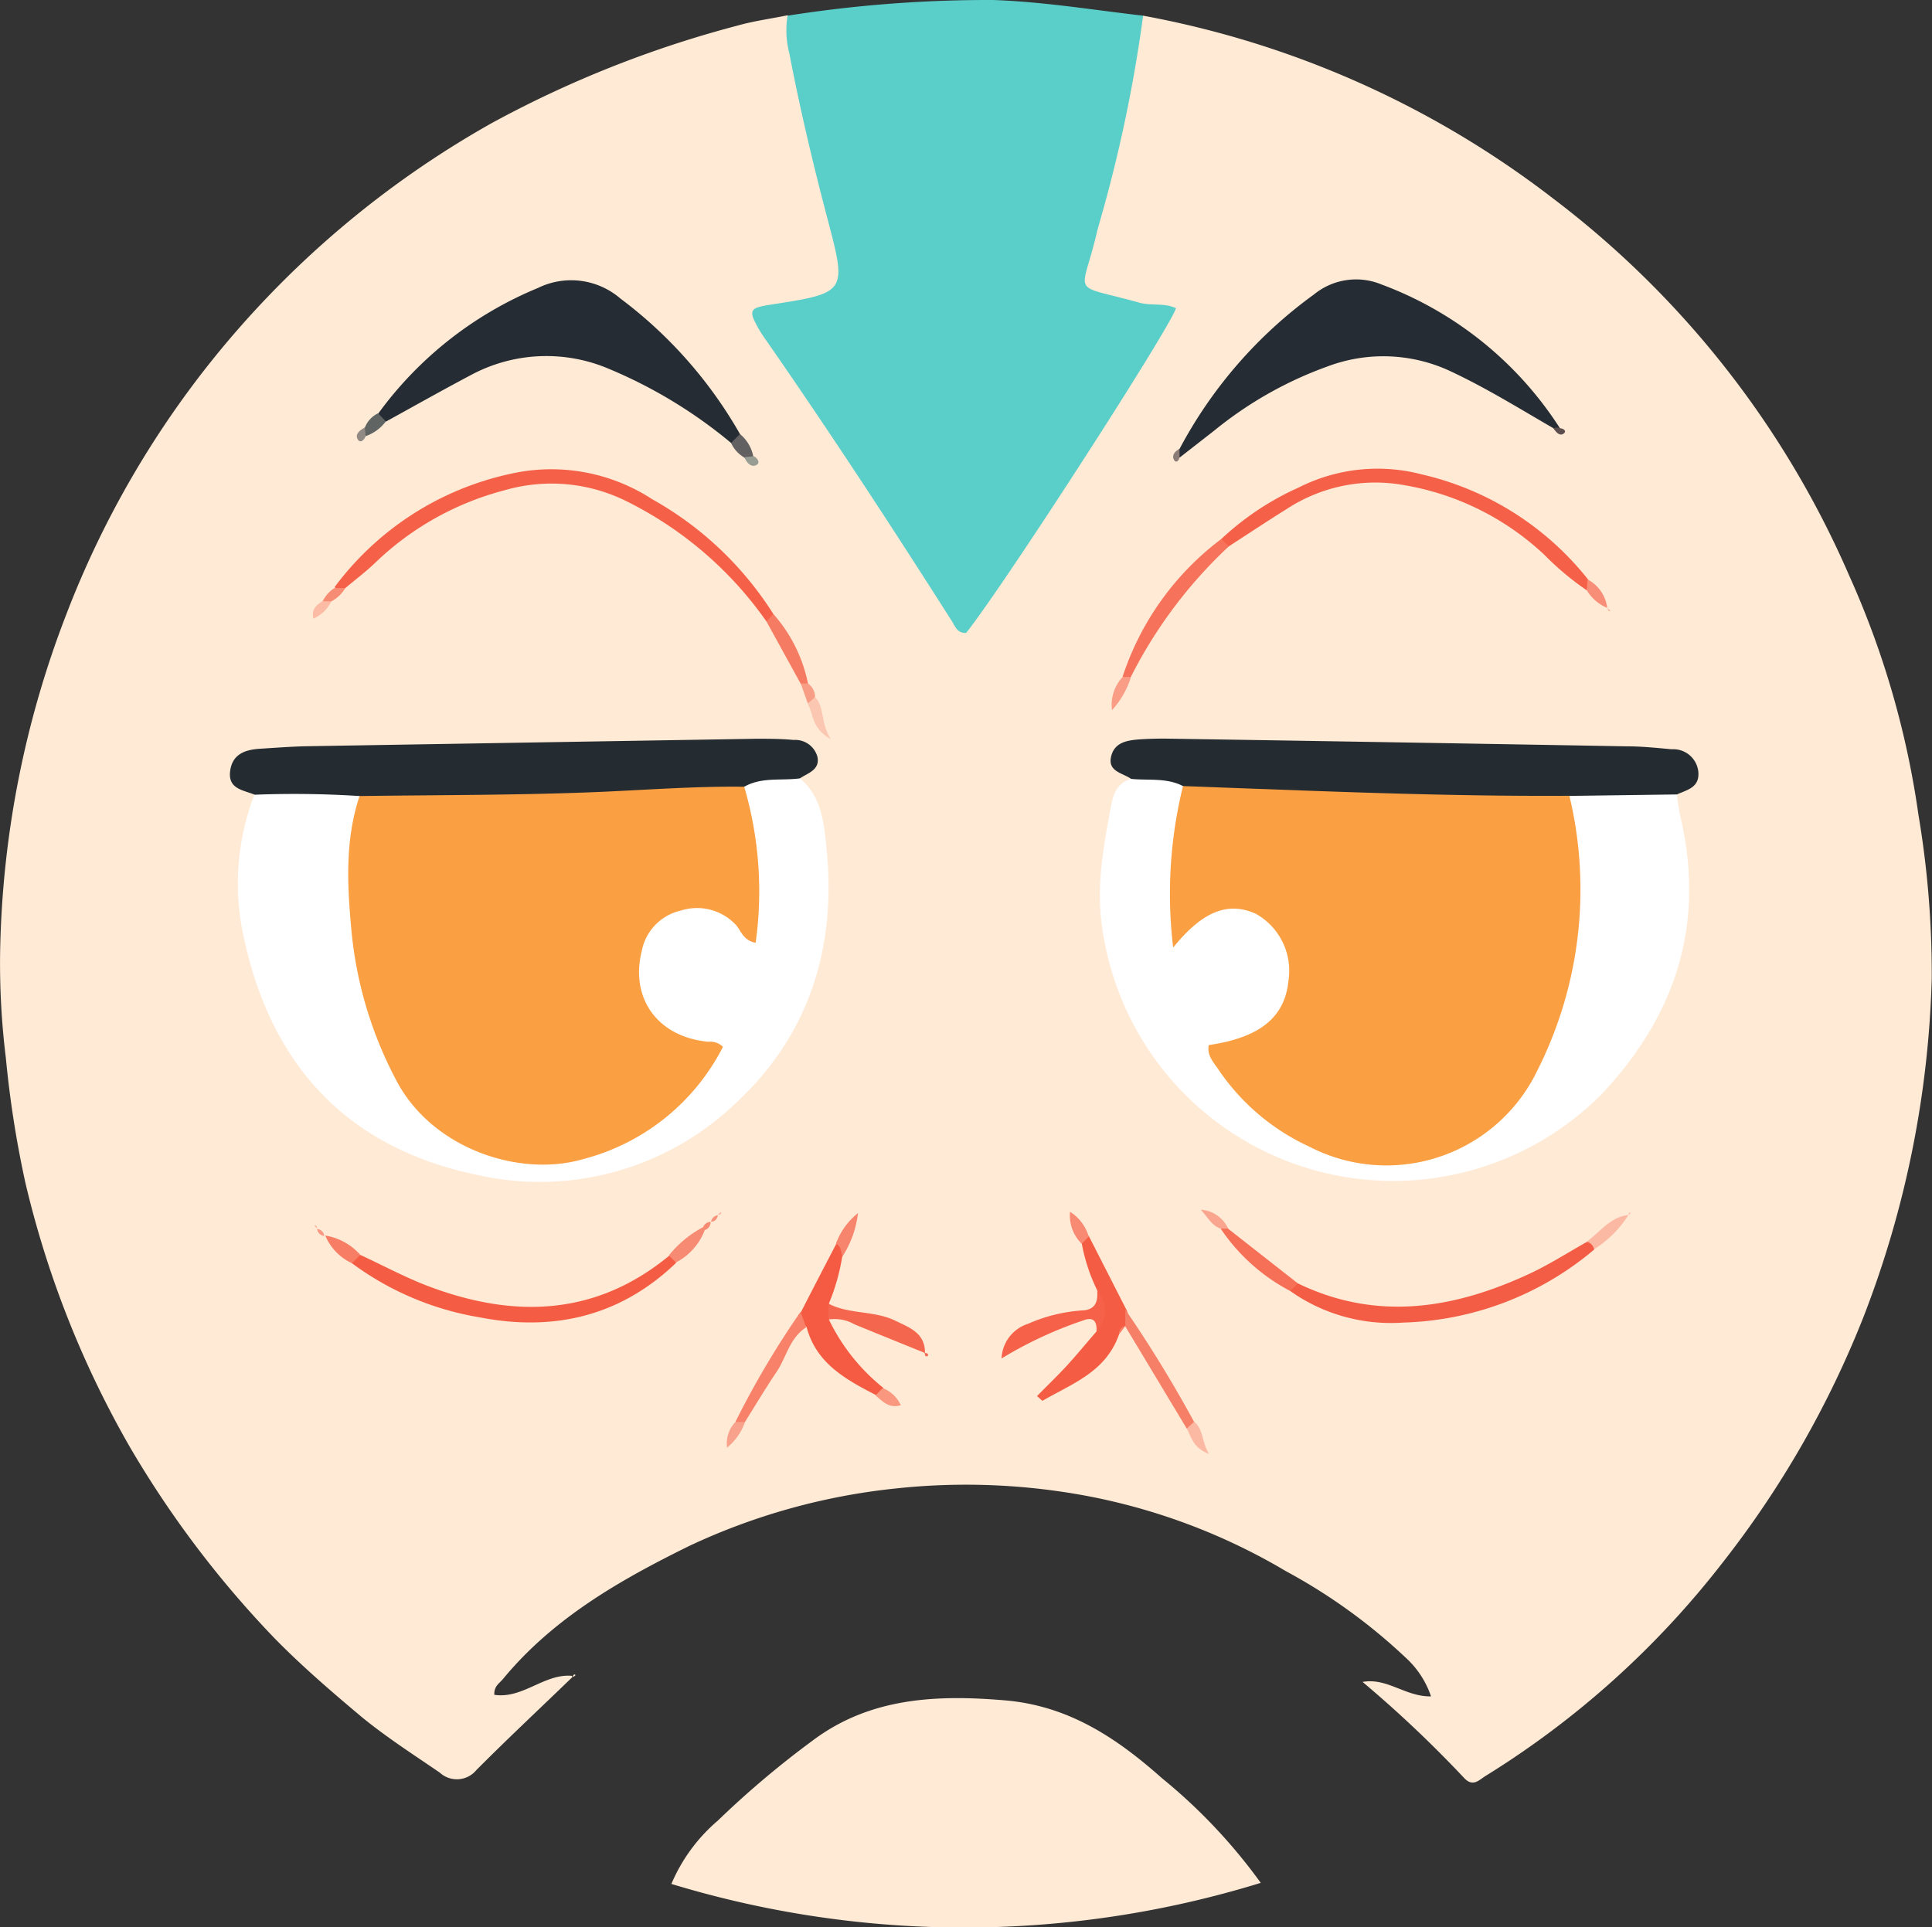 <svg xmlns="http://www.w3.org/2000/svg" viewBox="0 0 145.35 145.03"><rect x="0" y="0" width="145.35" height="145.03" fill="#333333" stroke="none"/><defs><style>.cls-1{fill:#ffead5;}.cls-2{fill:#5acfc9;}.cls-3{fill:#fff;}.cls-4{fill:#242c32;}.cls-5{fill:#252c33;}.cls-6{fill:#f56148;}.cls-7{fill:#f56048;}.cls-8{fill:#f45d44;}.cls-9{fill:#f45d45;}.cls-10{fill:#f45b42;}.cls-11{fill:#f6725a;}.cls-12{fill:#f56249;}.cls-13{fill:#f5664e;}.cls-14{fill:#f67f67;}.cls-15{fill:#f78169;}.cls-16{fill:#f67058;}.cls-17{fill:#f67b63;}.cls-18{fill:#f7856d;}.cls-19{fill:#fbb9a3;}.cls-20{fill:#f78a73;}.cls-21{fill:#f77d64;}.cls-22{fill:#fcc7b1;}.cls-23{fill:#fbb8a2;}.cls-24{fill:#f99d86;}.cls-25{fill:#f88a73;}.cls-26{fill:#f9977f;}.cls-27{fill:#faa58e;}.cls-28{fill:#626060;}.cls-29{fill:#f9a28b;}.cls-30{fill:#f88e77;}.cls-31{fill:#fbbba4;}.cls-32{fill:#606463;}.cls-33{fill:#f99e86;}.cls-34{fill:#f78c74;}.cls-35{fill:#989d93;}.cls-36{fill:#918983;}.cls-37{fill:#5c4e4f;}.cls-38{fill:#8b7b76;}.cls-39{fill:#fa9882;}.cls-40{fill:#f9927b;}.cls-41{fill:#fba992;}.cls-42{fill:#faaa93;}.cls-43{fill:#fa9f42;}</style></defs><title>Gyatso</title><g id="Layer_2" data-name="Layer 2"><g id="Layer_1-2" data-name="Layer 1"><path class="cls-1" d="M43.07,126.19c-2.41,2.33-4.86,4.62-7.23,7a1.9,1.9,0,0,1-2.76.19c-2-1.37-4-2.65-5.89-4.2-2.24-1.88-4.46-3.79-6.52-5.89A76.29,76.29,0,0,1,9.78,108.9,73.73,73.73,0,0,1,1.91,89a78.5,78.5,0,0,1-1.47-9.4,57.83,57.83,0,0,1-.43-8A73.88,73.88,0,0,1,5,46.2a71.55,71.55,0,0,1,10.88-19A72.62,72.62,0,0,1,37,9.26,82.29,82.29,0,0,1,55.47,1.93c1.23-.35,2.52-.52,3.78-.78a3.61,3.61,0,0,1,.66,1.93c.93,5.2,2.19,10.33,3.59,15.42.8,2.93.35,3.71-2.53,4.52-3.54,1-3.55,1-1.47,4.1,3.91,5.81,7.83,11.62,11.55,17.55,1.36,2.16,1.52,2.14,2.91,0C78,38.42,82,32.14,86.33,26.08c1.51-2.12,1.44-2.17-1.24-2.77-.76-.17-1.51-.36-2.25-.59-1.38-.44-2-1.32-1.64-2.75,1.63-5.84,2.92-11.75,4.16-17.68A2.69,2.69,0,0,1,86,1.18a71.75,71.75,0,0,1,30.85,13.76,71,71,0,0,1,22.27,28.37,66.42,66.42,0,0,1,5.21,18,71.85,71.85,0,0,1,1,12.33,76,76,0,0,1-5.12,25.42,73.83,73.83,0,0,1-10.65,18.57,67.39,67.39,0,0,1-17.79,16c-.51.32-.93.83-1.57.21a89.91,89.91,0,0,0-7.69-7.28c1.87-.33,3.19,1.11,5.15,1.09a6.92,6.92,0,0,0-1.91-2.92,42.52,42.52,0,0,0-9-6.5,46.07,46.07,0,0,0-17-6,49.33,49.33,0,0,0-12.33-.23,48.12,48.12,0,0,0-15.57,4.33c-5.2,2.56-10.23,5.43-14,10-.27.33-.7.55-.66,1.2,2.14.32,3.75-1.6,5.82-1.43Z"/><path class="cls-2" d="M86,1.18A108.21,108.21,0,0,1,82.7,16.82c-.07.25-.14.5-.2.76-1.15,4.84-2.07,3.72,3.2,5.19.9.26,1.89,0,2.77.42C88.1,24.57,75.57,44,72.69,47.62c-.66.06-.83-.49-1.09-.9-4.54-7.14-9.17-14.22-14-21.17a9.9,9.9,0,0,1-.56-.87c-.74-1.33-.64-1.51.9-1.75,5.75-.89,5.78-.9,4.34-6.37C61.18,12.4,60.19,8.21,59.38,4a6.88,6.88,0,0,1-.13-2.82A97.4,97.4,0,0,1,74.71,0C78.51.13,82.25.75,86,1.18Z"/><path class="cls-1" d="M50.51,141.76A12.85,12.85,0,0,1,54,137a70.16,70.16,0,0,1,7.1-6c4.34-3.28,9.37-3.49,14.54-3.05,4.72.41,8.32,2.78,11.76,5.84a41.34,41.34,0,0,1,7.45,7.89A75.64,75.64,0,0,1,50.51,141.76Z"/><path class="cls-1" d="M43.08,126.2c0-.07.09-.21.11-.2.17,0,.13.11-.12.19Z"/><path class="cls-3" d="M126.16,59.78a15,15,0,0,0,.23,1.52c1.93,8.12-.22,15-5.92,21.06A22.1,22.1,0,0,1,82.94,69.92c-.5-3.2.07-6.12.62-9.14.18-1,.45-1.86,1.54-2.17a3.37,3.37,0,0,1,3.46-.23,1.91,1.91,0,0,1,.74,2.08c-.64,3.33-.08,6.72-.58,10.06.13-.32-.12.17,0,0,2.46-4,5.42-3.71,8-.48,2.22,2.76.87,6.84-2.61,8.42-2.07,1-1.87,1.83-.62,3.18,6.86,7.39,17.59,7.48,22.16-2.82A32.13,32.13,0,0,0,118,62.37c-.11-1.09-.51-2.26.73-3C121.23,58.94,123.76,58.34,126.16,59.78Z"/><path class="cls-3" d="M60.18,58.57C61.89,60,62,62.1,62.2,64c.71,7.35-1.34,13.91-6.84,19A21.3,21.3,0,0,1,36,88.43c-9.8-2-15.53-8.19-17.61-17.68a18.55,18.55,0,0,1,.77-11c2.36-1.47,4.87-.82,7.35-.52,1.35.74.81,2,.68,3A33.37,33.37,0,0,0,29,77.82c1.84,5.22,5.22,8.63,10.83,9.07,5.23.41,9.26-2.2,12.54-6.1.91-1.08.56-1.57-.71-1.93a5.33,5.33,0,0,1-3.74-3.65,5.65,5.65,0,0,1,1.62-6.36c1.73-1.34,3.84-1.24,6.67.4a19.05,19.05,0,0,0,0-6.35c-.18-1.35-.7-2.69-.21-4.09A3.52,3.52,0,0,1,60.18,58.57Z"/><path class="cls-4" d="M60.18,58.57c-1.4.19-2.87-.12-4.19.63a2.33,2.33,0,0,1-1.83.79c-8.39.42-16.78.84-25.19.55a3.06,3.06,0,0,1-1.92-.64,76.89,76.89,0,0,0-7.89-.1c-.84-.35-2-.42-1.85-1.74s1.13-1.65,2.26-1.72,2.41-.17,3.62-.19l33.68-.56c1,0,1.9,0,2.84.09a1.73,1.73,0,0,1,1.78,1.24C61.72,57.93,60.79,58.16,60.18,58.57Z"/><path class="cls-4" d="M126.16,59.78l-8.09.11a4.45,4.45,0,0,1-2.95.67c-7.84.23-15.67-.2-23.5-.55A3.42,3.42,0,0,1,89,59.15c-1.23-.64-2.59-.41-3.9-.54-.65-.46-1.82-.55-1.49-1.75.27-1,1.19-1.15,2.07-1.22q1-.07,2.07-.06,17.32.27,34.67.58c1.11,0,2.23.12,3.35.22a1.89,1.89,0,0,1,2,1.69C127.88,59.27,126.92,59.43,126.16,59.78Z"/><path class="cls-5" d="M116.88,32.23c-2.53-1.46-5-3-7.68-4.26a11.9,11.9,0,0,0-9.29-.41,29,29,0,0,0-8.52,4.81l-2.64,2.06A.43.43,0,0,1,88.6,34c.05-.15.09-.22.14-.22A34,34,0,0,1,98.85,22.16a5,5,0,0,1,5.07-.76,27.21,27.21,0,0,1,13.45,10.84C117.2,32.45,117,32.45,116.88,32.23Z"/><path class="cls-5" d="M55,33.33a36,36,0,0,0-9.2-5.58,12,12,0,0,0-10.2.38c-2.2,1.16-4.36,2.38-6.54,3.58-.54.13-.69-.11-.59-.61a28.11,28.11,0,0,1,12-9.43,5.67,5.67,0,0,1,6.2.79,33.33,33.33,0,0,1,9,10.2C55.74,33.21,55.51,33.42,55,33.33Z"/><path class="cls-6" d="M25.17,44.18a22.36,22.36,0,0,1,13.21-8.52,13.91,13.91,0,0,1,10.68,1.9,25.52,25.52,0,0,1,9.12,8.64c.23.57,0,.65-.52.56a28.05,28.05,0,0,0-10.44-9,12.65,12.65,0,0,0-9.29-.86,22,22,0,0,0-9.6,5.35c-.74.72-1.56,1.34-2.35,2A.6.6,0,0,1,25.17,44.18Z"/><path class="cls-7" d="M119.38,44.42a21.11,21.11,0,0,1-3.17-2.65,20.35,20.35,0,0,0-10.49-5.25,12.17,12.17,0,0,0-8.93,1.79c-1.46.91-2.89,1.86-4.34,2.8-.53.17-.67-.07-.57-.55a21.08,21.08,0,0,1,5.79-3.86,13.15,13.15,0,0,1,9.31-1,22.34,22.34,0,0,1,12.46,7.86A.64.64,0,0,1,119.38,44.42Z"/><path class="cls-8" d="M27.11,94.43c1.8.83,3.55,1.79,5.41,2.46,6.33,2.32,12.36,2.08,17.8-2.38.51-.16.65.06.53.53-4.17,4-9.19,5.17-14.74,4.09a22.27,22.27,0,0,1-9.64-4.08C26.4,94.55,26.57,94.29,27.11,94.43Z"/><path class="cls-9" d="M97.64,96.57c5.94,2.87,11.74,1.92,17.44-.73,1.48-.69,2.86-1.58,4.29-2.38.54-.15.67.09.56.57a23.24,23.24,0,0,1-14.37,5.49,13.11,13.11,0,0,1-8.5-2.38C97,96.64,97.07,96.38,97.64,96.57Z"/><path class="cls-8" d="M84.19,100.41c-1,2.85-3.56,3.71-5.77,5l-.4-.36c.76-.78,1.55-1.53,2.29-2.34s1.45-1.68,2.18-2.52a4.09,4.09,0,0,0,.05-3.11,13.48,13.48,0,0,1-1.16-3.54c-.19-.54.05-.65.53-.54l2.8,5.49a1.26,1.26,0,0,1,0,1.27v0A.74.74,0,0,0,84.19,100.41Z"/><path class="cls-10" d="M63.36,94.58a15.76,15.76,0,0,1-1,3.51,1,1,0,0,1,0,1.2,14.83,14.83,0,0,0,4.09,5.14c.13.48,0,.72-.54.55-2.26-1.17-4.49-2.37-5.22-5.1-.26-.35-.75-.61-.42-1.17q1.32-2.58,2.66-5.14C63.8,93.55,63.61,94.05,63.36,94.58Z"/><path class="cls-11" d="M91.88,40.56l.57.55a35,35,0,0,0-7.36,9.8.4.4,0,0,1-.63,0A21.23,21.23,0,0,1,91.88,40.56Z"/><path class="cls-12" d="M82.54,97.13a2.32,2.32,0,0,1-.05,3.11c.06-.76-.18-1.2-1-.88a30.58,30.58,0,0,0-6.14,2.86,2.86,2.86,0,0,1,2-2.61,12.08,12.08,0,0,1,4-1C82.31,98.59,82.63,98.07,82.54,97.13Z"/><path class="cls-13" d="M62.32,99.29v-1.2c1.55.82,3.39.51,5,1.27,1.08.53,2.28.92,2.27,2.45h0c-1.77-.72-3.54-1.43-5.31-2.16A3,3,0,0,0,62.32,99.29Z"/><path class="cls-14" d="M84.66,99.81c0-.42,0-.84,0-1.27A95.34,95.34,0,0,1,89.84,107c.16.53-.07.65-.55.51Z"/><path class="cls-15" d="M60.23,98.71l.42,1.17c-1.25.79-1.49,2.27-2.25,3.39s-1.57,2.47-2.35,3.72a.48.48,0,0,1-.72,0A66.35,66.35,0,0,1,60.23,98.71Z"/><path class="cls-16" d="M97.64,96.57l-.58.57a14.33,14.33,0,0,1-5.22-4.68.32.32,0,0,1,.56,0Z"/><path class="cls-17" d="M57.66,46.76l.52-.56a11.24,11.24,0,0,1,2.61,5.25.31.31,0,0,1-.55,0Z"/><path class="cls-18" d="M63.36,94.58c-.09-.37-.06-.79-.47-1a5.26,5.26,0,0,1,1.66-2.3A7.68,7.68,0,0,1,63.36,94.58Z"/><path class="cls-19" d="M119.93,94a.77.77,0,0,0-.56-.57c1-.7,1.76-1.87,3.14-2l0,0A8.21,8.21,0,0,1,119.93,94Z"/><path class="cls-20" d="M50.85,95c-.17-.18-.35-.35-.53-.53a8.19,8.19,0,0,1,2.56-2.12l.16.16A4.58,4.58,0,0,1,50.85,95Z"/><path class="cls-21" d="M27.11,94.43l-.64.62a4,4,0,0,1-2-2.08l0,0A4.48,4.48,0,0,1,27.11,94.43Z"/><path class="cls-22" d="M61.32,52.45c.74.79.38,1.85,1.17,3.17C61,54.75,61.21,53.68,60.78,53,61,52.78,61,52.46,61.32,52.45Z"/><path class="cls-23" d="M89.29,107.49l.55-.51c.72.59.54,1.47,1.11,2.42C89.74,108.93,89.62,108.13,89.29,107.49Z"/><path class="cls-24" d="M84.46,50.94l.63,0a6.72,6.72,0,0,1-1.43,2.5A3.07,3.07,0,0,1,84.46,50.94Z"/><path class="cls-25" d="M81.91,93.05l-.53.54a3,3,0,0,1-.88-2.41A3.31,3.31,0,0,1,81.91,93.05Z"/><path class="cls-26" d="M65.87,105l.54-.55a2.49,2.49,0,0,1,1.36,1.29C66.89,106,66.39,105.45,65.87,105Z"/><path class="cls-27" d="M92.4,92.45h-.56c-.61-.19-.88-.71-1.49-1.42A2.43,2.43,0,0,1,92.4,92.45Z"/><path class="cls-28" d="M55,33.33l.67-.67a2.91,2.91,0,0,1,1,1.67.49.49,0,0,1-.72.07A2.41,2.41,0,0,1,55,33.33Z"/><path class="cls-29" d="M55.33,107h.72a4.3,4.3,0,0,1-1.35,1.93A2.31,2.31,0,0,1,55.33,107Z"/><path class="cls-30" d="M119.38,44.42l.06-.82a2.84,2.84,0,0,1,1.48,2.14l0,0A3.2,3.2,0,0,1,119.38,44.42Z"/><path class="cls-31" d="M24.93,45.25a2.76,2.76,0,0,1-1.35,1.3c-.17-.73.22-1,.7-1.33A.37.37,0,0,1,24.93,45.25Z"/><path class="cls-32" d="M28.44,31.1l.59.61a3.24,3.24,0,0,1-1.52,1.11.39.39,0,0,1-.06-.65A2,2,0,0,1,28.44,31.1Z"/><path class="cls-33" d="M61.32,52.45l-.54.5-.54-1.52.55,0A1.25,1.25,0,0,1,61.32,52.45Z"/><path class="cls-34" d="M24.93,45.25l-.65,0a2.31,2.31,0,0,1,.89-1l.81,0A2.69,2.69,0,0,1,24.93,45.25Z"/><path class="cls-35" d="M56,34.4l.72-.07c.32.18.51.54.13.69S56.14,34.77,56,34.4Z"/><path class="cls-36" d="M27.45,32.17l.06.65c-.13.34-.44.57-.62.2S27.09,32.35,27.45,32.17Z"/><path class="cls-37" d="M116.88,32.23a.56.56,0,0,1,.49,0c.27,0,.53.22.25.41S117.05,32.52,116.88,32.23Z"/><path class="cls-38" d="M88.74,33.78v.65c-.08.29-.29.45-.44.13S88.41,33.94,88.74,33.78Z"/><path class="cls-14" d="M84.19,100.41a.6.6,0,0,1,.48-.64Z"/><path class="cls-39" d="M23.87,92.48a.57.57,0,0,1,.52.52l0,0a.59.59,0,0,1-.53-.52Z"/><path class="cls-20" d="M52.88,92.39a.63.63,0,0,1,.58-.45h0a.62.62,0,0,1-.41.61Z"/><path class="cls-27" d="M23.89,92.45l-.25-.22c.05,0,.12,0,.15,0a1.31,1.31,0,0,1,.08.21Z"/><path class="cls-40" d="M54,91.42a.53.53,0,0,1-.5.52h0a.58.58,0,0,1,.52-.5Z"/><path class="cls-19" d="M122.51,91.43c0-.07.08-.21.1-.2s.12.1-.12.18Z"/><path class="cls-41" d="M54,91.44l.23-.25c0,.06,0,.13,0,.16a1.29,1.29,0,0,1-.21.07Z"/><path class="cls-42" d="M120.92,45.74l.25.23s-.12,0-.15,0a1.31,1.31,0,0,1-.08-.21Z"/><path class="cls-13" d="M69.55,101.81c.22,0,.31.06.25.23a.27.27,0,0,1-.17,0,.81.81,0,0,1-.07-.22Z"/><path class="cls-43" d="M89,59.15c9.69.35,19.38.79,29.07.73a30.24,30.24,0,0,1-2.4,20.65A12.6,12.6,0,0,1,98.5,86.28a16.65,16.65,0,0,1-6.82-5.78c-.37-.56-.9-1.08-.74-1.86,3.85-.57,5.73-2.08,6-4.88a4.91,4.91,0,0,0-2.46-5c-2.1-.94-4-.2-6.22,2.54A33.92,33.92,0,0,1,89,59.15Z"/><path class="cls-43" d="M27.05,59.9c5.78-.08,11.56-.06,17.33-.28,3.87-.15,7.74-.47,11.61-.42a28,28,0,0,1,.86,11.74c-1-.18-1.11-1-1.56-1.42a4,4,0,0,0-4.08-1,3.86,3.86,0,0,0-2.92,3c-.92,3.62,1.21,6.52,5,6.87a1.37,1.37,0,0,1,1.1.38,16.43,16.43,0,0,1-10.48,8.44c-4.88,1.44-11.5-.83-14.14-6a30,30,0,0,1-3.32-11.08C26.13,66.7,25.93,63.26,27.05,59.9Z"/></g></g></svg>